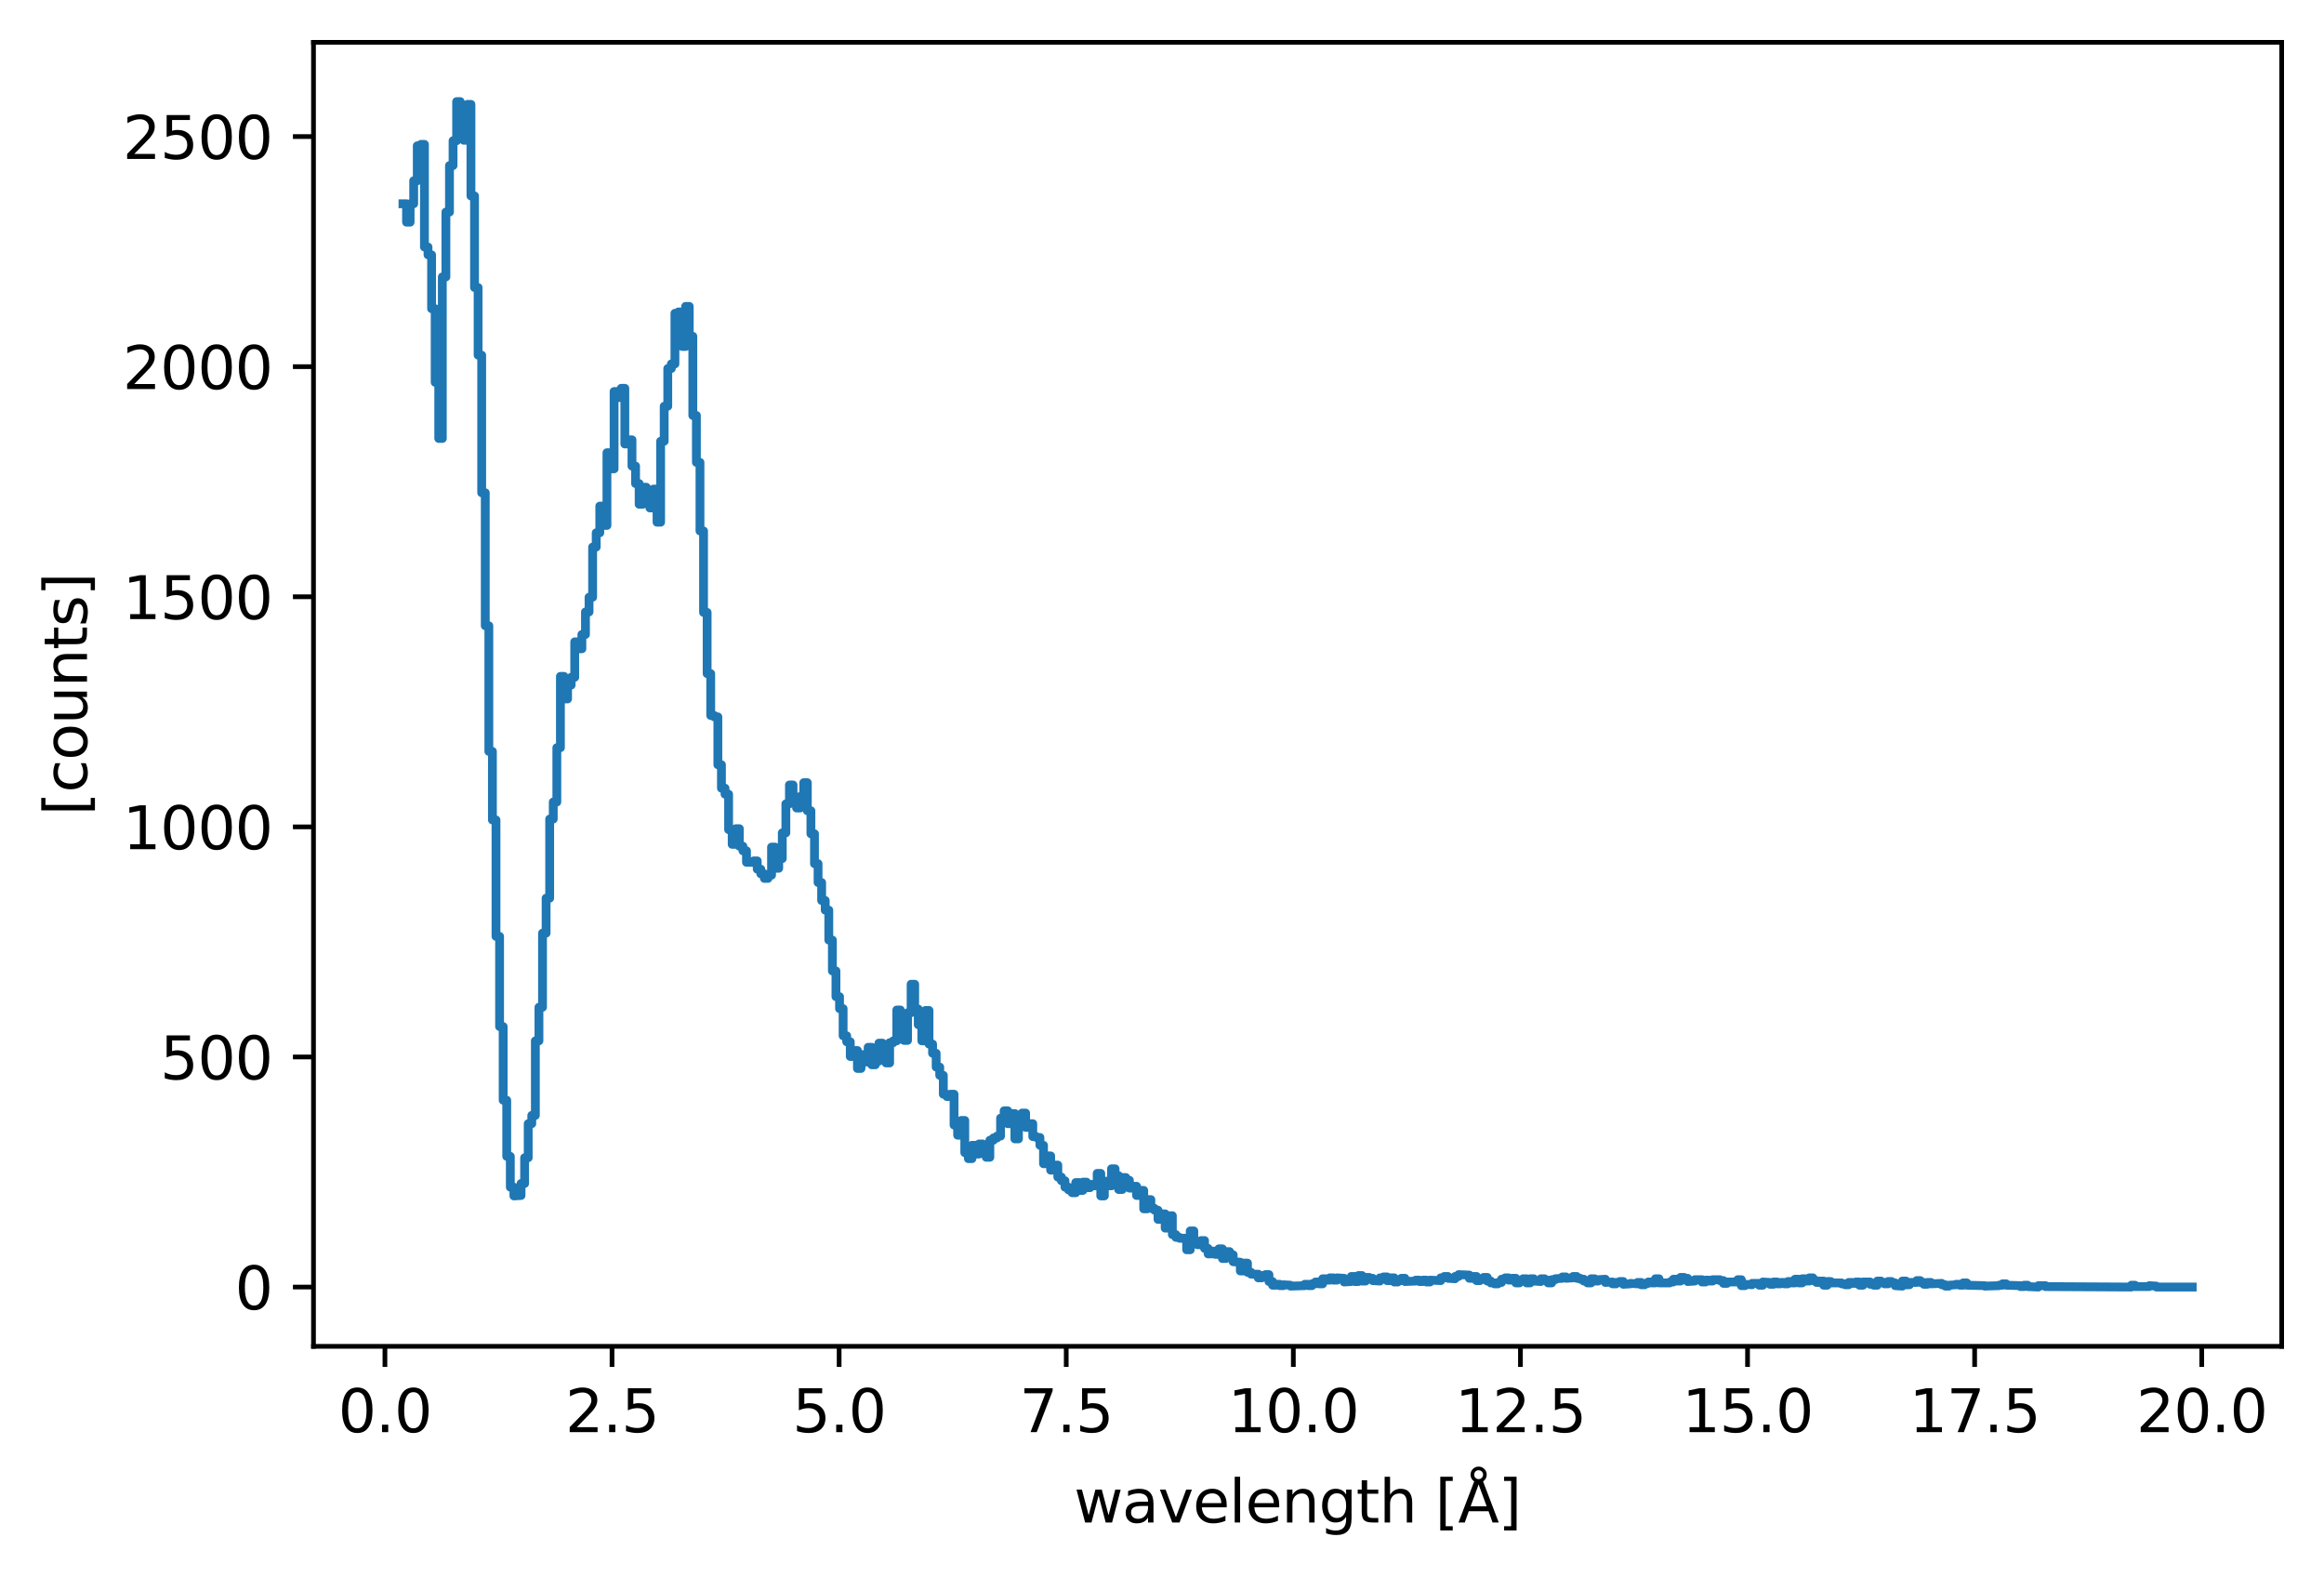 <?xml version="1.0" encoding="utf-8" standalone="no"?>
<!DOCTYPE svg PUBLIC "-//W3C//DTD SVG 1.1//EN"
  "http://www.w3.org/Graphics/SVG/1.1/DTD/svg11.dtd">
<svg xmlns:xlink="http://www.w3.org/1999/xlink" width="395.328pt" height="268.201pt" viewBox="0 0 395.328 268.201" xmlns="http://www.w3.org/2000/svg" version="1.1">
 <defs>
  <style type="text/css">*{stroke-linejoin: round; stroke-linecap: butt}</style>
 </defs>
 <g id="figure_1">
  <g id="patch_1">
   <path d="M 0 268.201 
L 395.328 268.201 
L 395.328 0 
L 0 0 
z
" style="fill: #ffffff"/>
  </g>
  <g id="axes_1">
   <g id="patch_2">
    <path d="M 53.328 228.96 
L 388.128 228.96 
L 388.128 7.2 
L 53.328 7.2 
z
" style="fill: #ffffff"/>
   </g>
   <g id="matplotlib.axis_1">
    <g id="xtick_1">
     <g id="line2d_1">
      <defs>
       <path id="m1fd9c37faa" d="M 0 0 
L 0 3.5 
" style="stroke: #000000; stroke-width: 0.8"/>
      </defs>
      <g>
       <use xlink:href="#m1fd9c37faa" x="65.479" y="228.96" style="stroke: #000000; stroke-width: 0.8"/>
      </g>
     </g>
     <g id="text_1">
      <!-- 0.0 -->
      <g transform="translate(57.527 243.558) scale(0.1 -0.1)">
       <defs>
        <path id="DejaVuSans-30" d="M 2034 4250 
Q 1547 4250 1301 3770 
Q 1056 3291 1056 2328 
Q 1056 1369 1301 889 
Q 1547 409 2034 409 
Q 2525 409 2770 889 
Q 3016 1369 3016 2328 
Q 3016 3291 2770 3770 
Q 2525 4250 2034 4250 
z
M 2034 4750 
Q 2819 4750 3233 4129 
Q 3647 3509 3647 2328 
Q 3647 1150 3233 529 
Q 2819 -91 2034 -91 
Q 1250 -91 836 529 
Q 422 1150 422 2328 
Q 422 3509 836 4129 
Q 1250 4750 2034 4750 
z
" transform="scale(0.016)"/>
        <path id="DejaVuSans-2e" d="M 684 794 
L 1344 794 
L 1344 0 
L 684 0 
L 684 794 
z
" transform="scale(0.016)"/>
       </defs>
       <use xlink:href="#DejaVuSans-30"/>
       <use xlink:href="#DejaVuSans-2e" transform="translate(63.623 0)"/>
       <use xlink:href="#DejaVuSans-30" transform="translate(95.41 0)"/>
      </g>
     </g>
    </g>
    <g id="xtick_2">
     <g id="line2d_2">
      <g>
       <use xlink:href="#m1fd9c37faa" x="104.11" y="228.96" style="stroke: #000000; stroke-width: 0.8"/>
      </g>
     </g>
     <g id="text_2">
      <!-- 2.5 -->
      <g transform="translate(96.159 243.558) scale(0.1 -0.1)">
       <defs>
        <path id="DejaVuSans-32" d="M 1228 531 
L 3431 531 
L 3431 0 
L 469 0 
L 469 531 
Q 828 903 1448 1529 
Q 2069 2156 2228 2338 
Q 2531 2678 2651 2914 
Q 2772 3150 2772 3378 
Q 2772 3750 2511 3984 
Q 2250 4219 1831 4219 
Q 1534 4219 1204 4116 
Q 875 4013 500 3803 
L 500 4441 
Q 881 4594 1212 4672 
Q 1544 4750 1819 4750 
Q 2544 4750 2975 4387 
Q 3406 4025 3406 3419 
Q 3406 3131 3298 2873 
Q 3191 2616 2906 2266 
Q 2828 2175 2409 1742 
Q 1991 1309 1228 531 
z
" transform="scale(0.016)"/>
        <path id="DejaVuSans-35" d="M 691 4666 
L 3169 4666 
L 3169 4134 
L 1269 4134 
L 1269 2991 
Q 1406 3038 1543 3061 
Q 1681 3084 1819 3084 
Q 2600 3084 3056 2656 
Q 3513 2228 3513 1497 
Q 3513 744 3044 326 
Q 2575 -91 1722 -91 
Q 1428 -91 1123 -41 
Q 819 9 494 109 
L 494 744 
Q 775 591 1075 516 
Q 1375 441 1709 441 
Q 2250 441 2565 725 
Q 2881 1009 2881 1497 
Q 2881 1984 2565 2268 
Q 2250 2553 1709 2553 
Q 1456 2553 1204 2497 
Q 953 2441 691 2322 
L 691 4666 
z
" transform="scale(0.016)"/>
       </defs>
       <use xlink:href="#DejaVuSans-32"/>
       <use xlink:href="#DejaVuSans-2e" transform="translate(63.623 0)"/>
       <use xlink:href="#DejaVuSans-35" transform="translate(95.41 0)"/>
      </g>
     </g>
    </g>
    <g id="xtick_3">
     <g id="line2d_3">
      <g>
       <use xlink:href="#m1fd9c37faa" x="142.742" y="228.96" style="stroke: #000000; stroke-width: 0.8"/>
      </g>
     </g>
     <g id="text_3">
      <!-- 5.0 -->
      <g transform="translate(134.79 243.558) scale(0.1 -0.1)">
       <use xlink:href="#DejaVuSans-35"/>
       <use xlink:href="#DejaVuSans-2e" transform="translate(63.623 0)"/>
       <use xlink:href="#DejaVuSans-30" transform="translate(95.41 0)"/>
      </g>
     </g>
    </g>
    <g id="xtick_4">
     <g id="line2d_4">
      <g>
       <use xlink:href="#m1fd9c37faa" x="181.374" y="228.96" style="stroke: #000000; stroke-width: 0.8"/>
      </g>
     </g>
     <g id="text_4">
      <!-- 7.5 -->
      <g transform="translate(173.422 243.558) scale(0.1 -0.1)">
       <defs>
        <path id="DejaVuSans-37" d="M 525 4666 
L 3525 4666 
L 3525 4397 
L 1831 0 
L 1172 0 
L 2766 4134 
L 525 4134 
L 525 4666 
z
" transform="scale(0.016)"/>
       </defs>
       <use xlink:href="#DejaVuSans-37"/>
       <use xlink:href="#DejaVuSans-2e" transform="translate(63.623 0)"/>
       <use xlink:href="#DejaVuSans-35" transform="translate(95.41 0)"/>
      </g>
     </g>
    </g>
    <g id="xtick_5">
     <g id="line2d_5">
      <g>
       <use xlink:href="#m1fd9c37faa" x="220.005" y="228.96" style="stroke: #000000; stroke-width: 0.8"/>
      </g>
     </g>
     <g id="text_5">
      <!-- 10.0 -->
      <g transform="translate(208.873 243.558) scale(0.1 -0.1)">
       <defs>
        <path id="DejaVuSans-31" d="M 794 531 
L 1825 531 
L 1825 4091 
L 703 3866 
L 703 4441 
L 1819 4666 
L 2450 4666 
L 2450 531 
L 3481 531 
L 3481 0 
L 794 0 
L 794 531 
z
" transform="scale(0.016)"/>
       </defs>
       <use xlink:href="#DejaVuSans-31"/>
       <use xlink:href="#DejaVuSans-30" transform="translate(63.623 0)"/>
       <use xlink:href="#DejaVuSans-2e" transform="translate(127.246 0)"/>
       <use xlink:href="#DejaVuSans-30" transform="translate(159.033 0)"/>
      </g>
     </g>
    </g>
    <g id="xtick_6">
     <g id="line2d_6">
      <g>
       <use xlink:href="#m1fd9c37faa" x="258.637" y="228.96" style="stroke: #000000; stroke-width: 0.8"/>
      </g>
     </g>
     <g id="text_6">
      <!-- 12.5 -->
      <g transform="translate(247.504 243.558) scale(0.1 -0.1)">
       <use xlink:href="#DejaVuSans-31"/>
       <use xlink:href="#DejaVuSans-32" transform="translate(63.623 0)"/>
       <use xlink:href="#DejaVuSans-2e" transform="translate(127.246 0)"/>
       <use xlink:href="#DejaVuSans-35" transform="translate(159.033 0)"/>
      </g>
     </g>
    </g>
    <g id="xtick_7">
     <g id="line2d_7">
      <g>
       <use xlink:href="#m1fd9c37faa" x="297.269" y="228.96" style="stroke: #000000; stroke-width: 0.8"/>
      </g>
     </g>
     <g id="text_7">
      <!-- 15.0 -->
      <g transform="translate(286.136 243.558) scale(0.1 -0.1)">
       <use xlink:href="#DejaVuSans-31"/>
       <use xlink:href="#DejaVuSans-35" transform="translate(63.623 0)"/>
       <use xlink:href="#DejaVuSans-2e" transform="translate(127.246 0)"/>
       <use xlink:href="#DejaVuSans-30" transform="translate(159.033 0)"/>
      </g>
     </g>
    </g>
    <g id="xtick_8">
     <g id="line2d_8">
      <g>
       <use xlink:href="#m1fd9c37faa" x="335.9" y="228.96" style="stroke: #000000; stroke-width: 0.8"/>
      </g>
     </g>
     <g id="text_8">
      <!-- 17.5 -->
      <g transform="translate(324.767 243.558) scale(0.1 -0.1)">
       <use xlink:href="#DejaVuSans-31"/>
       <use xlink:href="#DejaVuSans-37" transform="translate(63.623 0)"/>
       <use xlink:href="#DejaVuSans-2e" transform="translate(127.246 0)"/>
       <use xlink:href="#DejaVuSans-35" transform="translate(159.033 0)"/>
      </g>
     </g>
    </g>
    <g id="xtick_9">
     <g id="line2d_9">
      <g>
       <use xlink:href="#m1fd9c37faa" x="374.532" y="228.96" style="stroke: #000000; stroke-width: 0.8"/>
      </g>
     </g>
     <g id="text_9">
      <!-- 20.0 -->
      <g transform="translate(363.399 243.558) scale(0.1 -0.1)">
       <use xlink:href="#DejaVuSans-32"/>
       <use xlink:href="#DejaVuSans-30" transform="translate(63.623 0)"/>
       <use xlink:href="#DejaVuSans-2e" transform="translate(127.246 0)"/>
       <use xlink:href="#DejaVuSans-30" transform="translate(159.033 0)"/>
      </g>
     </g>
    </g>
    <g id="text_10">
     <!-- wavelength [Å] -->
     <g transform="translate(182.691 258.921) scale(0.1 -0.1)">
      <defs>
       <path id="DejaVuSans-77" d="M 269 3500 
L 844 3500 
L 1563 769 
L 2278 3500 
L 2956 3500 
L 3675 769 
L 4391 3500 
L 4966 3500 
L 4050 0 
L 3372 0 
L 2619 2869 
L 1863 0 
L 1184 0 
L 269 3500 
z
" transform="scale(0.016)"/>
       <path id="DejaVuSans-61" d="M 2194 1759 
Q 1497 1759 1228 1600 
Q 959 1441 959 1056 
Q 959 750 1161 570 
Q 1363 391 1709 391 
Q 2188 391 2477 730 
Q 2766 1069 2766 1631 
L 2766 1759 
L 2194 1759 
z
M 3341 1997 
L 3341 0 
L 2766 0 
L 2766 531 
Q 2569 213 2275 61 
Q 1981 -91 1556 -91 
Q 1019 -91 701 211 
Q 384 513 384 1019 
Q 384 1609 779 1909 
Q 1175 2209 1959 2209 
L 2766 2209 
L 2766 2266 
Q 2766 2663 2505 2880 
Q 2244 3097 1772 3097 
Q 1472 3097 1187 3025 
Q 903 2953 641 2809 
L 641 3341 
Q 956 3463 1253 3523 
Q 1550 3584 1831 3584 
Q 2591 3584 2966 3190 
Q 3341 2797 3341 1997 
z
" transform="scale(0.016)"/>
       <path id="DejaVuSans-76" d="M 191 3500 
L 800 3500 
L 1894 563 
L 2988 3500 
L 3597 3500 
L 2284 0 
L 1503 0 
L 191 3500 
z
" transform="scale(0.016)"/>
       <path id="DejaVuSans-65" d="M 3597 1894 
L 3597 1613 
L 953 1613 
Q 991 1019 1311 708 
Q 1631 397 2203 397 
Q 2534 397 2845 478 
Q 3156 559 3463 722 
L 3463 178 
Q 3153 47 2828 -22 
Q 2503 -91 2169 -91 
Q 1331 -91 842 396 
Q 353 884 353 1716 
Q 353 2575 817 3079 
Q 1281 3584 2069 3584 
Q 2775 3584 3186 3129 
Q 3597 2675 3597 1894 
z
M 3022 2063 
Q 3016 2534 2758 2815 
Q 2500 3097 2075 3097 
Q 1594 3097 1305 2825 
Q 1016 2553 972 2059 
L 3022 2063 
z
" transform="scale(0.016)"/>
       <path id="DejaVuSans-6c" d="M 603 4863 
L 1178 4863 
L 1178 0 
L 603 0 
L 603 4863 
z
" transform="scale(0.016)"/>
       <path id="DejaVuSans-6e" d="M 3513 2113 
L 3513 0 
L 2938 0 
L 2938 2094 
Q 2938 2591 2744 2837 
Q 2550 3084 2163 3084 
Q 1697 3084 1428 2787 
Q 1159 2491 1159 1978 
L 1159 0 
L 581 0 
L 581 3500 
L 1159 3500 
L 1159 2956 
Q 1366 3272 1645 3428 
Q 1925 3584 2291 3584 
Q 2894 3584 3203 3211 
Q 3513 2838 3513 2113 
z
" transform="scale(0.016)"/>
       <path id="DejaVuSans-67" d="M 2906 1791 
Q 2906 2416 2648 2759 
Q 2391 3103 1925 3103 
Q 1463 3103 1205 2759 
Q 947 2416 947 1791 
Q 947 1169 1205 825 
Q 1463 481 1925 481 
Q 2391 481 2648 825 
Q 2906 1169 2906 1791 
z
M 3481 434 
Q 3481 -459 3084 -895 
Q 2688 -1331 1869 -1331 
Q 1566 -1331 1297 -1286 
Q 1028 -1241 775 -1147 
L 775 -588 
Q 1028 -725 1275 -790 
Q 1522 -856 1778 -856 
Q 2344 -856 2625 -561 
Q 2906 -266 2906 331 
L 2906 616 
Q 2728 306 2450 153 
Q 2172 0 1784 0 
Q 1141 0 747 490 
Q 353 981 353 1791 
Q 353 2603 747 3093 
Q 1141 3584 1784 3584 
Q 2172 3584 2450 3431 
Q 2728 3278 2906 2969 
L 2906 3500 
L 3481 3500 
L 3481 434 
z
" transform="scale(0.016)"/>
       <path id="DejaVuSans-74" d="M 1172 4494 
L 1172 3500 
L 2356 3500 
L 2356 3053 
L 1172 3053 
L 1172 1153 
Q 1172 725 1289 603 
Q 1406 481 1766 481 
L 2356 481 
L 2356 0 
L 1766 0 
Q 1100 0 847 248 
Q 594 497 594 1153 
L 594 3053 
L 172 3053 
L 172 3500 
L 594 3500 
L 594 4494 
L 1172 4494 
z
" transform="scale(0.016)"/>
       <path id="DejaVuSans-68" d="M 3513 2113 
L 3513 0 
L 2938 0 
L 2938 2094 
Q 2938 2591 2744 2837 
Q 2550 3084 2163 3084 
Q 1697 3084 1428 2787 
Q 1159 2491 1159 1978 
L 1159 0 
L 581 0 
L 581 4863 
L 1159 4863 
L 1159 2956 
Q 1366 3272 1645 3428 
Q 1925 3584 2291 3584 
Q 2894 3584 3203 3211 
Q 3513 2838 3513 2113 
z
" transform="scale(0.016)"/>
       <path id="DejaVuSans-20" transform="scale(0.016)"/>
       <path id="DejaVuSans-5b" d="M 550 4863 
L 1875 4863 
L 1875 4416 
L 1125 4416 
L 1125 -397 
L 1875 -397 
L 1875 -844 
L 550 -844 
L 550 4863 
z
" transform="scale(0.016)"/>
       <path id="DejaVuSans-c5" d="M 2663 5081 
Q 2663 5278 2523 5417 
Q 2384 5556 2188 5556 
Q 1988 5556 1852 5420 
Q 1716 5284 1716 5081 
Q 1716 4884 1853 4746 
Q 1991 4609 2188 4609 
Q 2384 4609 2523 4746 
Q 2663 4884 2663 5081 
z
M 2188 4044 
L 1338 1722 
L 3041 1722 
L 2188 4044 
z
M 1716 4366 
Q 1525 4494 1428 4673 
Q 1331 4853 1331 5081 
Q 1331 5441 1579 5691 
Q 1828 5941 2188 5941 
Q 2544 5941 2795 5689 
Q 3047 5438 3047 5081 
Q 3047 4863 2948 4678 
Q 2850 4494 2663 4366 
L 4325 0 
L 3669 0 
L 3244 1197 
L 1141 1197 
L 716 0 
L 50 0 
L 1716 4366 
z
" transform="scale(0.016)"/>
       <path id="DejaVuSans-5d" d="M 1947 4863 
L 1947 -844 
L 622 -844 
L 622 -397 
L 1369 -397 
L 1369 4416 
L 622 4416 
L 622 4863 
L 1947 4863 
z
" transform="scale(0.016)"/>
      </defs>
      <use xlink:href="#DejaVuSans-77"/>
      <use xlink:href="#DejaVuSans-61" transform="translate(81.787 0)"/>
      <use xlink:href="#DejaVuSans-76" transform="translate(143.066 0)"/>
      <use xlink:href="#DejaVuSans-65" transform="translate(202.246 0)"/>
      <use xlink:href="#DejaVuSans-6c" transform="translate(263.77 0)"/>
      <use xlink:href="#DejaVuSans-65" transform="translate(291.553 0)"/>
      <use xlink:href="#DejaVuSans-6e" transform="translate(353.076 0)"/>
      <use xlink:href="#DejaVuSans-67" transform="translate(416.455 0)"/>
      <use xlink:href="#DejaVuSans-74" transform="translate(479.932 0)"/>
      <use xlink:href="#DejaVuSans-68" transform="translate(519.141 0)"/>
      <use xlink:href="#DejaVuSans-20" transform="translate(582.52 0)"/>
      <use xlink:href="#DejaVuSans-5b" transform="translate(614.307 0)"/>
      <use xlink:href="#DejaVuSans-c5" transform="translate(653.32 0)"/>
      <use xlink:href="#DejaVuSans-5d" transform="translate(721.729 0)"/>
     </g>
    </g>
   </g>
   <g id="matplotlib.axis_2">
    <g id="ytick_1">
     <g id="line2d_10">
      <defs>
       <path id="m63c311f41f" d="M 0 0 
L -3.5 0 
" style="stroke: #000000; stroke-width: 0.8"/>
      </defs>
      <g>
       <use xlink:href="#m63c311f41f" x="53.328" y="218.88" style="stroke: #000000; stroke-width: 0.8"/>
      </g>
     </g>
     <g id="text_11">
      <!-- 0 -->
      <g transform="translate(39.966 222.679) scale(0.1 -0.1)">
       <use xlink:href="#DejaVuSans-30"/>
      </g>
     </g>
    </g>
    <g id="ytick_2">
     <g id="line2d_11">
      <g>
       <use xlink:href="#m63c311f41f" x="53.328" y="179.75" style="stroke: #000000; stroke-width: 0.8"/>
      </g>
     </g>
     <g id="text_12">
      <!-- 500 -->
      <g transform="translate(27.241 183.549) scale(0.1 -0.1)">
       <use xlink:href="#DejaVuSans-35"/>
       <use xlink:href="#DejaVuSans-30" transform="translate(63.623 0)"/>
       <use xlink:href="#DejaVuSans-30" transform="translate(127.246 0)"/>
      </g>
     </g>
    </g>
    <g id="ytick_3">
     <g id="line2d_12">
      <g>
       <use xlink:href="#m63c311f41f" x="53.328" y="140.619" style="stroke: #000000; stroke-width: 0.8"/>
      </g>
     </g>
     <g id="text_13">
      <!-- 1000 -->
      <g transform="translate(20.878 144.418) scale(0.1 -0.1)">
       <use xlink:href="#DejaVuSans-31"/>
       <use xlink:href="#DejaVuSans-30" transform="translate(63.623 0)"/>
       <use xlink:href="#DejaVuSans-30" transform="translate(127.246 0)"/>
       <use xlink:href="#DejaVuSans-30" transform="translate(190.869 0)"/>
      </g>
     </g>
    </g>
    <g id="ytick_4">
     <g id="line2d_13">
      <g>
       <use xlink:href="#m63c311f41f" x="53.328" y="101.489" style="stroke: #000000; stroke-width: 0.8"/>
      </g>
     </g>
     <g id="text_14">
      <!-- 1500 -->
      <g transform="translate(20.878 105.288) scale(0.1 -0.1)">
       <use xlink:href="#DejaVuSans-31"/>
       <use xlink:href="#DejaVuSans-35" transform="translate(63.623 0)"/>
       <use xlink:href="#DejaVuSans-30" transform="translate(127.246 0)"/>
       <use xlink:href="#DejaVuSans-30" transform="translate(190.869 0)"/>
      </g>
     </g>
    </g>
    <g id="ytick_5">
     <g id="line2d_14">
      <g>
       <use xlink:href="#m63c311f41f" x="53.328" y="62.358" style="stroke: #000000; stroke-width: 0.8"/>
      </g>
     </g>
     <g id="text_15">
      <!-- 2000 -->
      <g transform="translate(20.878 66.157) scale(0.1 -0.1)">
       <use xlink:href="#DejaVuSans-32"/>
       <use xlink:href="#DejaVuSans-30" transform="translate(63.623 0)"/>
       <use xlink:href="#DejaVuSans-30" transform="translate(127.246 0)"/>
       <use xlink:href="#DejaVuSans-30" transform="translate(190.869 0)"/>
      </g>
     </g>
    </g>
    <g id="ytick_6">
     <g id="line2d_15">
      <g>
       <use xlink:href="#m63c311f41f" x="53.328" y="23.228" style="stroke: #000000; stroke-width: 0.8"/>
      </g>
     </g>
     <g id="text_16">
      <!-- 2500 -->
      <g transform="translate(20.878 27.027) scale(0.1 -0.1)">
       <use xlink:href="#DejaVuSans-32"/>
       <use xlink:href="#DejaVuSans-35" transform="translate(63.623 0)"/>
       <use xlink:href="#DejaVuSans-30" transform="translate(127.246 0)"/>
       <use xlink:href="#DejaVuSans-30" transform="translate(190.869 0)"/>
      </g>
     </g>
    </g>
    <g id="text_17">
     <!-- [counts] -->
     <g transform="translate(14.798 138.692) rotate(-90) scale(0.1 -0.1)">
      <defs>
       <path id="DejaVuSans-63" d="M 3122 3366 
L 3122 2828 
Q 2878 2963 2633 3030 
Q 2388 3097 2138 3097 
Q 1578 3097 1268 2742 
Q 959 2388 959 1747 
Q 959 1106 1268 751 
Q 1578 397 2138 397 
Q 2388 397 2633 464 
Q 2878 531 3122 666 
L 3122 134 
Q 2881 22 2623 -34 
Q 2366 -91 2075 -91 
Q 1284 -91 818 406 
Q 353 903 353 1747 
Q 353 2603 823 3093 
Q 1294 3584 2113 3584 
Q 2378 3584 2631 3529 
Q 2884 3475 3122 3366 
z
" transform="scale(0.016)"/>
       <path id="DejaVuSans-6f" d="M 1959 3097 
Q 1497 3097 1228 2736 
Q 959 2375 959 1747 
Q 959 1119 1226 758 
Q 1494 397 1959 397 
Q 2419 397 2687 759 
Q 2956 1122 2956 1747 
Q 2956 2369 2687 2733 
Q 2419 3097 1959 3097 
z
M 1959 3584 
Q 2709 3584 3137 3096 
Q 3566 2609 3566 1747 
Q 3566 888 3137 398 
Q 2709 -91 1959 -91 
Q 1206 -91 779 398 
Q 353 888 353 1747 
Q 353 2609 779 3096 
Q 1206 3584 1959 3584 
z
" transform="scale(0.016)"/>
       <path id="DejaVuSans-75" d="M 544 1381 
L 544 3500 
L 1119 3500 
L 1119 1403 
Q 1119 906 1312 657 
Q 1506 409 1894 409 
Q 2359 409 2629 706 
Q 2900 1003 2900 1516 
L 2900 3500 
L 3475 3500 
L 3475 0 
L 2900 0 
L 2900 538 
Q 2691 219 2414 64 
Q 2138 -91 1772 -91 
Q 1169 -91 856 284 
Q 544 659 544 1381 
z
M 1991 3584 
L 1991 3584 
z
" transform="scale(0.016)"/>
       <path id="DejaVuSans-73" d="M 2834 3397 
L 2834 2853 
Q 2591 2978 2328 3040 
Q 2066 3103 1784 3103 
Q 1356 3103 1142 2972 
Q 928 2841 928 2578 
Q 928 2378 1081 2264 
Q 1234 2150 1697 2047 
L 1894 2003 
Q 2506 1872 2764 1633 
Q 3022 1394 3022 966 
Q 3022 478 2636 193 
Q 2250 -91 1575 -91 
Q 1294 -91 989 -36 
Q 684 19 347 128 
L 347 722 
Q 666 556 975 473 
Q 1284 391 1588 391 
Q 1994 391 2212 530 
Q 2431 669 2431 922 
Q 2431 1156 2273 1281 
Q 2116 1406 1581 1522 
L 1381 1569 
Q 847 1681 609 1914 
Q 372 2147 372 2553 
Q 372 3047 722 3315 
Q 1072 3584 1716 3584 
Q 2034 3584 2315 3537 
Q 2597 3491 2834 3397 
z
" transform="scale(0.016)"/>
      </defs>
      <use xlink:href="#DejaVuSans-5b"/>
      <use xlink:href="#DejaVuSans-63" transform="translate(39.014 0)"/>
      <use xlink:href="#DejaVuSans-6f" transform="translate(93.994 0)"/>
      <use xlink:href="#DejaVuSans-75" transform="translate(155.176 0)"/>
      <use xlink:href="#DejaVuSans-6e" transform="translate(218.555 0)"/>
      <use xlink:href="#DejaVuSans-74" transform="translate(281.934 0)"/>
      <use xlink:href="#DejaVuSans-73" transform="translate(321.143 0)"/>
      <use xlink:href="#DejaVuSans-5d" transform="translate(373.242 0)"/>
     </g>
    </g>
   </g>
   <g id="line2d_16">
    <path d="M 68.546 34.654 
L 69.155 34.654 
L 69.155 37.784 
L 69.764 37.784 
L 69.764 34.654 
L 70.372 34.654 
L 70.372 30.741 
L 70.981 30.741 
L 70.981 24.793 
L 71.59 24.793 
L 71.59 24.558 
L 72.199 24.558 
L 72.199 42.01 
L 72.807 42.01 
L 72.807 43.341 
L 73.416 43.341 
L 73.416 52.497 
L 74.025 52.497 
L 74.025 65.019 
L 74.634 65.019 
L 74.634 74.567 
L 75.242 74.567 
L 75.242 47.097 
L 75.851 47.097 
L 75.851 36.063 
L 76.46 36.063 
L 76.46 28.158 
L 77.068 28.158 
L 77.068 23.932 
L 77.677 23.932 
L 77.677 17.28 
L 78.286 17.28 
L 78.286 21.584 
L 78.895 21.584 
L 78.895 23.854 
L 79.503 23.854 
L 79.503 17.75 
L 80.112 17.75 
L 80.112 33.323 
L 80.721 33.323 
L 80.721 48.897 
L 81.33 48.897 
L 81.33 60.402 
L 81.938 60.402 
L 81.938 83.802 
L 82.547 83.802 
L 82.547 106.419 
L 83.156 106.419 
L 83.156 127.784 
L 83.764 127.784 
L 83.764 139.445 
L 84.373 139.445 
L 84.373 159.245 
L 84.982 159.245 
L 84.982 174.584 
L 85.591 174.584 
L 85.591 187.106 
L 86.199 187.106 
L 86.199 196.654 
L 86.808 196.654 
L 86.808 201.897 
L 87.417 201.897 
L 87.417 203.384 
L 88.634 203.306 
L 88.634 201.271 
L 89.243 201.271 
L 89.243 196.889 
L 89.852 196.889 
L 89.852 191.097 
L 90.46 191.097 
L 90.46 189.689 
L 91.069 189.689 
L 91.069 177.01 
L 91.678 177.01 
L 91.678 171.297 
L 92.287 171.297 
L 92.287 158.697 
L 92.895 158.697 
L 92.895 152.75 
L 93.504 152.75 
L 93.504 139.289 
L 94.113 139.289 
L 94.113 136.393 
L 94.722 136.393 
L 94.722 127.158 
L 95.33 127.158 
L 95.33 115.028 
L 95.939 115.028 
L 95.939 118.863 
L 96.548 118.863 
L 96.548 116.515 
L 97.156 116.515 
L 97.156 115.184 
L 97.765 115.184 
L 97.765 109.158 
L 98.374 109.158 
L 98.374 110.332 
L 98.983 110.332 
L 98.983 107.906 
L 99.591 107.906 
L 99.591 104.071 
L 100.2 104.071 
L 100.2 101.567 
L 100.809 101.567 
L 100.809 93.037 
L 101.418 93.037 
L 101.418 90.61 
L 102.026 90.61 
L 102.026 86.071 
L 102.635 86.071 
L 102.635 89.358 
L 103.244 89.358 
L 103.244 76.993 
L 103.852 76.993 
L 103.852 79.732 
L 104.461 79.732 
L 104.461 66.584 
L 105.07 66.584 
L 105.07 67.602 
L 105.679 67.602 
L 105.679 66.037 
L 106.287 66.037 
L 106.287 75.506 
L 106.896 75.506 
L 106.896 74.802 
L 107.505 74.802 
L 107.505 79.263 
L 108.114 79.263 
L 108.114 82.237 
L 108.722 82.237 
L 108.722 85.758 
L 109.331 85.758 
L 109.331 82.863 
L 109.94 82.863 
L 109.94 83.88 
L 110.548 83.88 
L 110.548 86.384 
L 111.157 86.384 
L 111.157 83.176 
L 111.766 83.176 
L 111.766 88.81 
L 112.375 88.81 
L 112.375 75.037 
L 112.983 75.037 
L 112.983 69.089 
L 113.592 69.089 
L 113.592 62.671 
L 114.201 62.671 
L 114.201 61.889 
L 114.81 61.889 
L 114.81 53.28 
L 115.418 53.28 
L 115.418 53.045 
L 116.027 53.045 
L 116.027 58.915 
L 116.636 58.915 
L 116.636 52.106 
L 117.244 52.106 
L 117.244 57.193 
L 117.853 57.193 
L 117.853 70.654 
L 118.462 70.654 
L 118.462 78.637 
L 119.071 78.637 
L 119.071 90.297 
L 119.679 90.297 
L 119.679 104.15 
L 120.288 104.15 
L 120.288 114.558 
L 120.897 114.558 
L 120.897 121.68 
L 121.506 121.68 
L 121.506 121.915 
L 122.114 121.915 
L 122.114 130.054 
L 122.723 130.054 
L 122.723 134.045 
L 123.332 134.045 
L 123.332 135.063 
L 123.94 135.063 
L 123.94 141.089 
L 124.549 141.089 
L 124.549 143.593 
L 125.158 143.593 
L 125.158 140.932 
L 125.767 140.932 
L 125.767 143.906 
L 126.375 143.906 
L 126.375 144.689 
L 126.984 144.689 
L 126.984 146.645 
L 128.202 146.645 
L 128.202 146.41 
L 128.81 146.41 
L 128.81 147.819 
L 129.419 147.819 
L 129.419 148.602 
L 130.028 148.602 
L 130.028 149.384 
L 130.636 149.384 
L 130.636 148.837 
L 131.245 148.837 
L 131.245 144.063 
L 131.854 144.063 
L 131.854 147.663 
L 132.463 147.663 
L 132.463 146.019 
L 133.071 146.019 
L 133.071 141.637 
L 133.68 141.637 
L 133.68 136.706 
L 134.289 136.706 
L 134.289 133.497 
L 134.898 133.497 
L 134.898 135.532 
L 135.506 135.532 
L 135.506 137.41 
L 136.115 137.41 
L 136.115 135.454 
L 136.724 135.454 
L 136.724 133.106 
L 137.332 133.106 
L 137.332 137.88 
L 137.941 137.88 
L 137.941 141.793 
L 138.55 141.793 
L 138.55 146.88 
L 139.159 146.88 
L 139.159 150.089 
L 139.767 150.089 
L 139.767 153.141 
L 140.376 153.141 
L 140.376 154.784 
L 140.985 154.784 
L 140.985 159.871 
L 141.594 159.871 
L 141.594 165.115 
L 142.202 165.115 
L 142.202 169.497 
L 142.811 169.497 
L 142.811 171.532 
L 143.42 171.532 
L 143.42 176.15 
L 144.028 176.15 
L 144.028 177.167 
L 144.637 177.167 
L 144.637 179.671 
L 145.246 179.671 
L 145.246 178.654 
L 145.855 178.654 
L 145.855 181.706 
L 146.463 181.706 
L 146.463 179.358 
L 147.072 179.358 
L 147.072 180.61 
L 147.681 180.61 
L 147.681 178.106 
L 148.29 178.106 
L 148.29 181.08 
L 148.898 181.08 
L 148.898 180.454 
L 149.507 180.454 
L 149.507 177.402 
L 150.116 177.402 
L 150.116 179.28 
L 150.724 179.28 
L 150.724 180.767 
L 151.333 180.767 
L 151.333 177.323 
L 151.942 177.323 
L 151.942 177.01 
L 152.551 177.01 
L 152.551 171.767 
L 153.159 171.767 
L 153.159 173.723 
L 153.768 173.723 
L 153.768 176.932 
L 154.377 176.932 
L 154.377 172.237 
L 154.986 172.237 
L 154.986 167.384 
L 155.594 167.384 
L 155.594 171.61 
L 156.203 171.61 
L 156.203 174.271 
L 156.812 174.271 
L 156.812 177.01 
L 157.42 177.01 
L 157.42 171.845 
L 158.029 171.845 
L 158.029 177.558 
L 158.638 177.558 
L 158.638 179.123 
L 159.247 179.123 
L 159.247 181.471 
L 159.855 181.471 
L 159.855 182.88 
L 160.464 182.88 
L 160.464 186.089 
L 161.073 186.089 
L 161.073 186.48 
L 161.682 186.48 
L 161.682 186.089 
L 162.29 186.089 
L 162.29 191.332 
L 162.899 191.332 
L 162.899 193.054 
L 163.508 193.054 
L 163.508 190.55 
L 164.116 190.55 
L 164.116 196.028 
L 164.725 196.028 
L 164.725 197.045 
L 165.334 197.045 
L 165.334 194.776 
L 165.943 194.776 
L 165.943 196.263 
L 166.551 196.263 
L 166.551 194.541 
L 167.16 194.541 
L 167.16 195.48 
L 167.769 195.48 
L 167.769 196.81 
L 168.378 196.81 
L 168.378 193.915 
L 168.986 193.915 
L 168.986 193.523 
L 169.595 193.523 
L 169.595 193.21 
L 170.204 193.21 
L 170.204 190.158 
L 170.812 190.158 
L 170.812 188.906 
L 171.421 188.906 
L 171.421 191.097 
L 172.03 191.097 
L 172.03 189.376 
L 172.639 189.376 
L 172.639 193.68 
L 173.247 193.68 
L 173.247 190.628 
L 173.856 190.628 
L 173.856 189.297 
L 174.465 189.297 
L 174.465 191.723 
L 175.074 191.723 
L 175.074 191.097 
L 175.682 191.097 
L 175.682 193.289 
L 176.291 193.289 
L 176.291 193.445 
L 176.9 193.445 
L 176.9 194.776 
L 177.508 194.776 
L 177.508 197.906 
L 178.117 197.906 
L 178.117 196.576 
L 178.726 196.576 
L 178.726 199.002 
L 179.335 199.002 
L 179.335 198.141 
L 179.943 198.141 
L 179.943 200.176 
L 180.552 200.176 
L 180.552 200.802 
L 181.161 200.802 
L 181.161 201.897 
L 181.77 201.897 
L 181.77 202.367 
L 182.378 202.367 
L 182.378 202.837 
L 182.987 202.837 
L 182.987 201.115 
L 183.596 201.115 
L 183.596 202.445 
L 184.204 202.445 
L 184.204 201.037 
L 184.813 201.037 
L 184.813 201.976 
L 185.422 201.976 
L 185.422 201.428 
L 186.031 201.428 
L 186.031 201.663 
L 186.639 201.663 
L 186.639 199.55 
L 187.248 199.55 
L 187.248 203.384 
L 187.857 203.384 
L 187.857 200.88 
L 188.466 200.88 
L 188.466 201.663 
L 189.074 201.663 
L 189.074 198.767 
L 189.683 198.767 
L 189.683 199.941 
L 190.292 199.941 
L 190.292 202.289 
L 190.9 202.289 
L 190.9 200.254 
L 191.509 200.254 
L 191.509 200.723 
L 192.118 200.723 
L 192.118 202.054 
L 192.727 202.054 
L 192.727 201.741 
L 193.335 201.741 
L 193.335 203.306 
L 193.944 203.306 
L 193.944 202.445 
L 194.553 202.445 
L 194.553 205.576 
L 195.162 205.576 
L 195.162 204.01 
L 195.77 204.01 
L 195.77 205.497 
L 196.379 205.497 
L 196.379 205.81 
L 196.988 205.81 
L 196.988 207.376 
L 197.596 207.376 
L 197.596 206.437 
L 198.205 206.437 
L 198.205 208.863 
L 198.814 208.863 
L 198.814 206.75 
L 199.423 206.75 
L 199.423 209.958 
L 200.031 209.958 
L 200.031 210.428 
L 200.64 210.428 
L 200.64 210.584 
L 201.858 210.584 
L 201.858 212.541 
L 202.466 212.541 
L 202.466 209.332 
L 203.075 209.332 
L 203.075 211.445 
L 203.684 211.445 
L 203.684 211.68 
L 204.292 211.68 
L 204.292 210.976 
L 204.901 210.976 
L 204.901 212.306 
L 205.51 212.306 
L 205.51 213.245 
L 206.119 213.245 
L 206.119 212.776 
L 206.727 212.776 
L 206.727 213.323 
L 207.336 213.323 
L 207.336 212.384 
L 207.945 212.384 
L 207.945 214.028 
L 208.554 214.028 
L 208.554 212.854 
L 209.162 212.854 
L 209.162 213.402 
L 209.771 213.402 
L 209.771 214.576 
L 210.988 214.654 
L 210.988 216.141 
L 211.597 216.141 
L 211.597 214.81 
L 212.206 214.81 
L 212.206 216.376 
L 212.815 216.376 
L 212.815 216.689 
L 214.032 216.689 
L 214.032 217.315 
L 214.641 217.315 
L 214.641 216.923 
L 215.25 216.923 
L 215.25 216.767 
L 215.858 216.767 
L 215.858 217.941 
L 216.467 217.941 
L 216.467 218.567 
L 217.076 218.567 
L 217.076 218.41 
L 217.684 218.41 
L 217.684 218.645 
L 218.293 218.645 
L 218.293 218.489 
L 219.511 218.567 
L 219.511 218.723 
L 221.946 218.645 
L 221.946 218.41 
L 222.554 218.41 
L 222.554 218.645 
L 223.163 218.645 
L 223.163 218.332 
L 223.772 218.332 
L 223.772 218.019 
L 224.38 218.019 
L 224.38 218.332 
L 224.989 218.332 
L 224.989 217.471 
L 225.598 217.471 
L 225.598 217.706 
L 226.207 217.706 
L 226.207 217.315 
L 226.815 217.315 
L 226.815 217.706 
L 227.424 217.706 
L 227.424 217.315 
L 228.642 217.393 
L 228.642 218.019 
L 229.859 217.941 
L 229.859 217.08 
L 230.468 217.08 
L 230.468 217.941 
L 231.076 217.941 
L 231.076 216.923 
L 231.685 216.923 
L 231.685 217.863 
L 232.294 217.863 
L 232.294 217.237 
L 232.903 217.237 
L 232.903 217.393 
L 233.511 217.393 
L 233.511 217.784 
L 234.729 217.863 
L 234.729 217.315 
L 235.338 217.315 
L 235.338 217.158 
L 235.946 217.158 
L 235.946 217.784 
L 236.555 217.784 
L 236.555 217.315 
L 237.164 217.315 
L 237.164 218.019 
L 237.772 218.019 
L 237.772 217.784 
L 238.381 217.784 
L 238.381 217.393 
L 238.99 217.393 
L 238.99 217.941 
L 240.816 217.863 
L 240.816 217.706 
L 241.425 217.706 
L 241.425 217.941 
L 242.034 217.941 
L 242.034 217.706 
L 242.642 217.706 
L 242.642 218.019 
L 243.251 218.019 
L 243.251 217.706 
L 245.077 217.784 
L 245.077 217.315 
L 245.686 217.315 
L 245.686 217.08 
L 246.295 217.08 
L 246.295 217.393 
L 247.512 217.471 
L 247.512 217.08 
L 248.121 217.08 
L 248.121 216.767 
L 249.947 216.845 
L 249.947 217.393 
L 250.556 217.393 
L 250.556 217.08 
L 251.164 217.08 
L 251.164 217.784 
L 251.773 217.784 
L 251.773 217.55 
L 252.382 217.55 
L 252.382 217.237 
L 252.991 217.237 
L 252.991 217.863 
L 253.599 217.863 
L 253.599 218.176 
L 254.208 218.176 
L 254.208 218.332 
L 254.817 218.332 
L 254.817 218.097 
L 255.426 218.097 
L 255.426 217.55 
L 256.034 217.55 
L 256.034 217.315 
L 256.643 217.315 
L 256.643 217.706 
L 257.252 217.706 
L 257.252 217.393 
L 257.86 217.393 
L 257.86 218.176 
L 258.469 218.176 
L 258.469 217.784 
L 259.078 217.784 
L 259.078 217.471 
L 259.687 217.471 
L 259.687 218.176 
L 260.295 218.176 
L 260.295 217.471 
L 260.904 217.471 
L 260.904 217.863 
L 262.122 217.941 
L 262.122 217.471 
L 262.73 217.471 
L 262.73 217.706 
L 263.339 217.706 
L 263.339 218.176 
L 263.948 218.176 
L 263.948 217.628 
L 264.556 217.628 
L 264.556 217.471 
L 265.774 217.393 
L 265.774 217.158 
L 266.383 217.158 
L 266.383 217.393 
L 267.6 217.315 
L 267.6 217.08 
L 268.209 217.08 
L 268.209 217.393 
L 268.818 217.393 
L 268.818 217.55 
L 269.426 217.55 
L 269.426 217.863 
L 270.035 217.863 
L 270.035 218.176 
L 270.644 218.176 
L 270.644 217.471 
L 271.252 217.471 
L 271.252 217.863 
L 271.861 217.863 
L 271.861 217.628 
L 273.079 217.55 
L 273.079 218.097 
L 274.296 218.019 
L 274.296 218.332 
L 274.905 218.332 
L 274.905 218.097 
L 275.514 218.097 
L 275.514 217.941 
L 276.122 217.941 
L 276.122 218.41 
L 277.34 218.332 
L 277.34 218.254 
L 278.557 218.332 
L 278.557 218.097 
L 279.166 218.097 
L 279.166 218.489 
L 279.775 218.489 
L 279.775 218.254 
L 280.383 218.254 
L 280.383 218.019 
L 280.992 218.019 
L 280.992 218.176 
L 281.601 218.176 
L 281.601 217.471 
L 282.21 217.471 
L 282.21 218.176 
L 284.036 218.176 
L 284.036 218.019 
L 284.644 218.019 
L 284.644 217.55 
L 285.253 217.55 
L 285.253 217.863 
L 285.862 217.863 
L 285.862 217.237 
L 286.471 217.237 
L 286.471 217.393 
L 287.079 217.393 
L 287.079 217.941 
L 288.297 217.863 
L 288.297 217.628 
L 289.514 217.628 
L 289.514 218.019 
L 290.123 218.019 
L 290.123 217.706 
L 290.732 217.706 
L 290.732 217.863 
L 291.34 217.863 
L 291.34 217.628 
L 292.558 217.628 
L 292.558 217.784 
L 293.167 217.784 
L 293.167 218.254 
L 293.775 218.254 
L 293.775 218.019 
L 295.602 218.019 
L 295.602 217.628 
L 296.21 217.628 
L 296.21 218.645 
L 296.819 218.645 
L 296.819 218.41 
L 298.036 218.489 
L 298.036 218.254 
L 299.254 218.254 
L 299.254 218.567 
L 299.863 218.567 
L 299.863 218.019 
L 301.08 218.097 
L 301.08 218.41 
L 301.689 218.41 
L 301.689 218.019 
L 302.298 218.019 
L 302.298 218.332 
L 302.906 218.332 
L 302.906 218.097 
L 303.515 218.097 
L 303.515 218.332 
L 304.124 218.332 
L 304.124 217.941 
L 304.732 217.941 
L 304.732 218.176 
L 305.341 218.176 
L 305.341 217.55 
L 305.95 217.55 
L 305.95 218.176 
L 306.559 218.176 
L 306.559 217.471 
L 307.167 217.471 
L 307.167 217.863 
L 307.776 217.863 
L 307.776 217.315 
L 308.385 217.315 
L 308.385 217.784 
L 308.994 217.784 
L 308.994 218.097 
L 309.602 218.097 
L 309.602 217.863 
L 310.211 217.863 
L 310.211 218.567 
L 310.82 218.567 
L 310.82 217.941 
L 311.428 217.941 
L 311.428 218.176 
L 313.255 218.176 
L 313.255 218.332 
L 313.863 218.332 
L 313.863 218.489 
L 314.472 218.489 
L 314.472 218.097 
L 315.081 218.097 
L 315.081 218.254 
L 315.69 218.254 
L 315.69 218.019 
L 316.298 218.019 
L 316.298 218.567 
L 316.907 218.567 
L 316.907 218.019 
L 318.124 218.019 
L 318.124 218.41 
L 318.733 218.41 
L 318.733 218.567 
L 319.342 218.567 
L 319.342 217.863 
L 319.951 217.863 
L 319.951 218.097 
L 320.559 218.097 
L 320.559 218.332 
L 321.168 218.332 
L 321.168 217.941 
L 321.777 217.941 
L 321.777 218.176 
L 322.386 218.176 
L 322.386 218.645 
L 323.603 218.723 
L 323.603 217.863 
L 324.212 217.863 
L 324.212 218.489 
L 324.82 218.489 
L 324.82 218.097 
L 326.038 218.097 
L 326.038 217.784 
L 326.647 217.784 
L 326.647 218.097 
L 327.255 218.097 
L 327.255 218.41 
L 327.864 218.41 
L 327.864 218.097 
L 328.473 218.097 
L 328.473 218.332 
L 330.299 218.254 
L 330.299 218.489 
L 330.908 218.489 
L 330.908 218.723 
L 331.516 218.723 
L 331.516 218.567 
L 332.734 218.489 
L 332.734 218.41 
L 333.343 218.41 
L 333.343 218.567 
L 333.951 218.567 
L 333.951 218.176 
L 334.56 218.176 
L 334.56 218.567 
L 337.604 218.645 
L 337.604 218.723 
L 340.039 218.645 
L 340.039 218.567 
L 340.647 218.567 
L 340.647 218.332 
L 341.256 218.332 
L 341.256 218.567 
L 343.691 218.645 
L 343.691 218.802 
L 344.3 218.802 
L 344.3 218.567 
L 344.908 218.567 
L 344.908 218.802 
L 346.735 218.88 
L 346.735 218.645 
L 347.952 218.645 
L 347.952 218.802 
L 362.562 218.88 
L 362.562 218.567 
L 363.17 218.567 
L 363.17 218.802 
L 365.605 218.802 
L 365.605 218.645 
L 366.823 218.723 
L 366.823 218.88 
L 372.91 218.88 
L 372.91 218.88 
" clip-path="url(#pf68496301e)" style="fill: none; stroke: #1f77b4; stroke-width: 1.5; stroke-linecap: square"/>
   </g>
   <g id="patch_3">
    <path d="M 53.328 228.96 
L 53.328 7.2 
" style="fill: none; stroke: #000000; stroke-width: 0.8; stroke-linejoin: miter; stroke-linecap: square"/>
   </g>
   <g id="patch_4">
    <path d="M 388.128 228.96 
L 388.128 7.2 
" style="fill: none; stroke: #000000; stroke-width: 0.8; stroke-linejoin: miter; stroke-linecap: square"/>
   </g>
   <g id="patch_5">
    <path d="M 53.328 228.96 
L 388.128 228.96 
" style="fill: none; stroke: #000000; stroke-width: 0.8; stroke-linejoin: miter; stroke-linecap: square"/>
   </g>
   <g id="patch_6">
    <path d="M 53.328 7.2 
L 388.128 7.2 
" style="fill: none; stroke: #000000; stroke-width: 0.8; stroke-linejoin: miter; stroke-linecap: square"/>
   </g>
  </g>
 </g>
 <defs>
  <clipPath id="pf68496301e">
   <rect x="53.328" y="7.2" width="334.8" height="221.76"/>
  </clipPath>
 </defs>
</svg>
